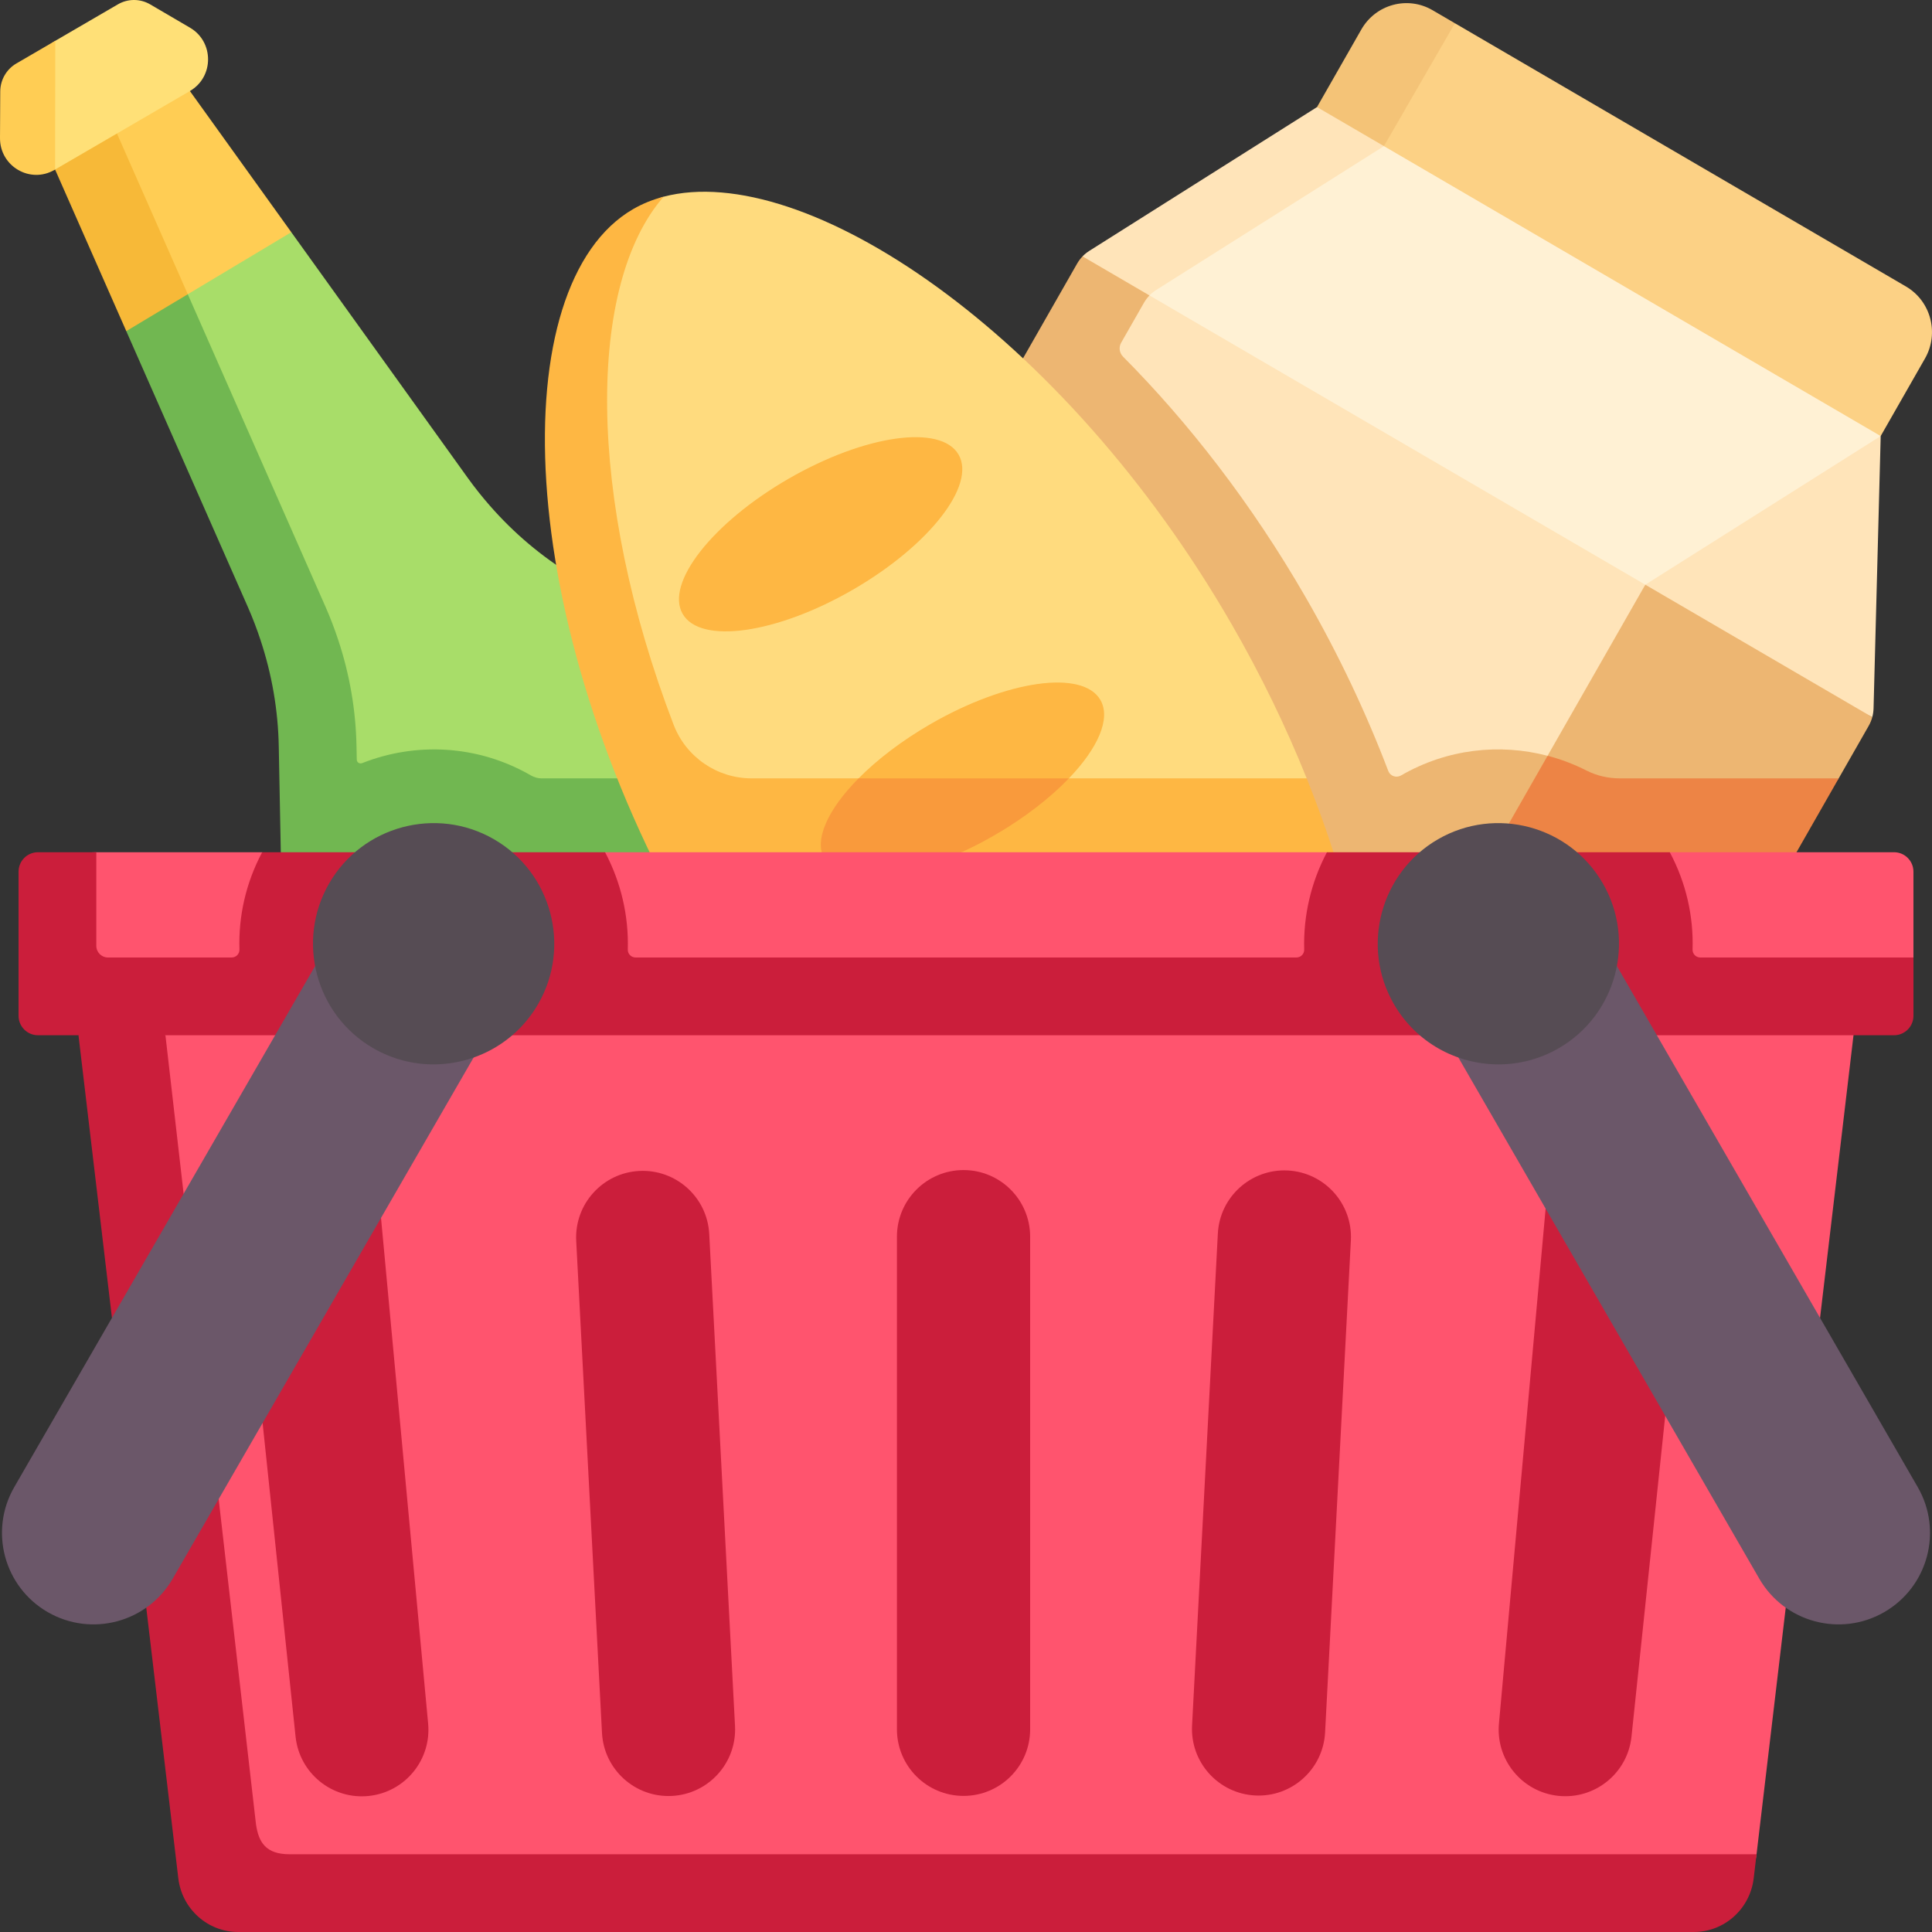 <svg id="Capa_1" enable-background="new 0 0 497 497" height="300" viewBox="0 0 497 497" width="300" xmlns="http://www.w3.org/2000/svg" version="1.1" xmlns:xlink="http://www.w3.org/1999/xlink" xmlns:svgjs="http://svgjs.dev/svgjs"><rect x="0" y="0" width="497" height="497" fill="#333333" stroke="none"/><g width="100%" height="100%" transform="matrix(1,0,0,1,0,0)"><g><g><g><path d="m74.938 59.735 45.498 63.349c1.77 2.448 3.643 4.802 5.63 7.062 6.127 7.01 13.258 13.025 21.123 17.827l41.884 25.538c3.467 2.333 6.479 5.346 8.849 8.84.476.701.921 1.423 1.345 2.166l102.614 179.676 12.388 21.688c8.6 15.065 4.171 33.929-9.904 42.152l-71.307 41.618c-14.075 8.213-32.466 2.657-41.066-12.408l-12.388-21.688-102.615-179.675c-.424-.743-.818-1.496-1.18-2.26-1.811-3.829-2.877-7.962-3.146-12.167l3.048-49.433c-.166-9.28-1.759-18.539-4.709-27.411-.942-2.856-2.018-5.681-3.239-8.453l-26.433-70.981 6.976-24.058z" fill="#a8dd69" fill-opacity="1" data-original-color="#b8eb7cff" stroke="none" stroke-opacity="1" style=""/><path d="m211.991 457.244-12.388-21.688-81.776-143.189c14.972-1.913 28.922-10.537 37.034-24.587 3.742-6.482 5.851-13.463 6.479-20.469h22.159l-9.881-47.079h-34.317c-.963 0-1.899-.277-2.732-.759-.004-.002-.009-.005-.013-.007-13.73-7.928-29.693-8.571-43.405-3.151-.653.258-1.361-.199-1.374-.901l-.065-3.393c-.166-9.28-1.759-18.539-4.709-27.411-.942-2.856-2.018-5.681-3.239-8.453l-35.458-80.463-10-1.206-5.822 10.687 31.279 70.98c1.221 2.772 2.298 5.597 3.239 8.453 2.95 8.872 4.543 18.131 4.709 27.411l.386 20.04.566 29.394c.269 4.206 1.335 8.338 3.146 12.167.362.764.755 1.517 1.18 2.26l102.614 179.676 12.388 21.688c7.771 13.614 23.537 19.459 36.889 14.4-6.798-2.47-12.898-7.409-16.889-14.4z" fill="#71b751" fill-opacity="1" data-original-color="#98db7cff" stroke="none" stroke-opacity="1" style=""/></g><g><path d="m48.306 75.694-7.699-6.279-13.845-35.872 19.519-13.701 22.211 30.918 6.446 8.975z" fill="#ffcd54" fill-opacity="1" data-original-color="#ffd05bff" stroke="none" stroke-opacity="1" style=""/><path d="m47.789 74.519-18.59-42.192-16.515 7.91 19.8 44.938 15.822-9.481z" fill="#f7b938" fill-opacity="1" data-original-color="#ffc244ff" stroke="none" stroke-opacity="1" style=""/></g><g><path d="m48.86 23.414-34.689 20.197s-11.519.197-11.48-7.069v-14.127c.016-2.972 8.978-10.432 11.531-11.918l16.104-9.376c2.572-1.498 5.742-1.494 8.311.01l10.243 5.997c6.202 3.632 6.191 12.669-.02 16.286z" fill="#ffe077" fill-opacity="1" data-original-color="#ffe077ff" stroke="none" stroke-opacity="1" style=""/><g><path d="m14.222 10.497-10.011 5.829c-2.552 1.486-4.131 4.226-4.147 7.198l-.064 11.99c-.039 7.266 7.756 11.833 13.995 8.2l.176-.102z" fill="#ffcd54" fill-opacity="1" data-original-color="#ffd05bff" stroke="none" stroke-opacity="1" style=""/></g></g></g><g><g><path d="m420.552 155.128 2.694-29.416 60.555-13.538-1.836 70.067c-.02.762-.131 1.515-.328 2.245z" fill="#ffe4b9" fill-opacity="1" data-original-color="#e8e8e8ff" stroke="none" stroke-opacity="1" style=""/><g><path d="m355.009 33.798 128.791 75.745v2.632l-60.555 38.237-10.762 1.054-123.323-75.463z" fill="#fff1d4" fill-opacity="1" data-original-color="#f9f8f9ff" stroke="none" stroke-opacity="1" style=""/><path d="m297.427 74.595 58.585-37.004-6.744-8.519-10.471-1.526-58.572 36.985c-.637.402-1.222.879-1.743 1.419l5.086 8.306 12.128 1.747c.517-.533 1.101-1.01 1.731-1.408z" fill="#ffe4b9" fill-opacity="1" data-original-color="#e8e8e8ff" stroke="none" stroke-opacity="1" style=""/></g></g><g><g><path d="m481.637 184.486c-.211.781-.521 1.534-.924 2.241l-7.713 13.504c-2.588 4.531-52.035 27.161-56.517 24.546l-35.562-35.404 42.325-38.96z" fill="#edb672" fill-opacity="1" data-original-color="#dcdbddff" stroke="none" stroke-opacity="1" style=""/><path d="m408.14 198.23c-3.203-1.627-6.567-2.905-10.03-3.812l-19.419 23.55 37.791 13.958 6.47-6.285c12.341.222 37.139-2.807 39.196-6.409l10.851-19h-56.318c-2.963-.001-5.899-.66-8.541-2.002z" fill="#ed8445" fill-opacity="1" data-original-color="#c8c7c9ff" stroke="none" stroke-opacity="1" style=""/></g><g><path d="m423.245 150.412-25.135 44.006-37.972 20.656c-4.482-2.616-84.683-118.533-82.095-123.064l6.024-16.317c.392-.686 11.086.872 11.629.309z" fill="#ffe4b9" fill-opacity="1" data-original-color="#e8e8e8ff" stroke="none" stroke-opacity="1" style=""/><path d="m398.109 194.424c-12.297-3.22-25.814-1.802-37.664 5.04-.008.005-.016.009-.024.014-1.228.71-2.787.178-3.292-1.148-5.634-14.802-12.708-29.871-21.3-44.764-13.861-24.023-30.088-44.862-46.93-61.819-.952-.958-1.151-2.425-.481-3.598l5.858-10.258c.392-.686.877-1.327 1.42-1.89l-17.214-10.051c-.543.562-1.016 1.193-1.408 1.879l-87.013 152.353-12.75 22.324c-2.588 4.531-1.052 10.324 3.43 12.94l16.861 9.841c-4.211-2.707-5.608-8.306-3.089-12.717l6.928-12.13c11.133 18.217 23.593 34.475 36.561 48.426l79.626 46.473 37.934-66.419z" fill="#edb672" fill-opacity="1" data-original-color="#dcdbddff" stroke="none" stroke-opacity="1" style=""/></g></g><g><path d="m490.292 73.693-116.026-67.717-13.745 12.375-4.51 19.24 127.789 74.584 11.401-19.961c3.704-6.485 1.506-14.777-4.909-18.521z" fill="#fcd185" fill-opacity="1" data-original-color="#b2e5fbff" stroke="none" stroke-opacity="1" style=""/><path d="m356.012 37.591 18.254-31.615-5.747-3.354c-6.415-3.744-14.617-1.522-18.321 4.963l-11.402 19.961z" fill="#f4c377" fill-opacity="1" data-original-color="#91dafaff" stroke="none" stroke-opacity="1" style=""/></g></g><g><g><path d="m316.829 160.567c-43.413-75.242-110.015-119.451-146.116-109.967-2.797.735-5.979 3.538-8.106 5.325-30.383 25.532-25.029 103.571 21.747 184.641l142.727 2.204 9.062-42.541c-5.285-13.153-11.708-26.478-19.314-39.662z" fill="#ffdb7e" fill-opacity="1" data-original-color="#ffe09cff" stroke="none" stroke-opacity="1" style=""/><path d="m350.513 247.311c-3.119-15.053-7.885-30.938-14.37-47.081l-142.794.001c-8.898 0-16.879-5.49-20.064-13.798-22.52-58.745-22.214-113.355-2.572-135.833-2.795.735-5.413 1.786-7.817 3.176-33.459 19.33-31.318 105.721 15.458 186.791z" fill="#feb743" fill-opacity="1" data-original-color="#ffd18dff" stroke="none" stroke-opacity="1" style=""/></g><g><path d="m283.075 180.067c2.761 4.785-.637 12.392-8.107 20.165l-5.128 2.247-48.17-.255-.805-1.993c4.78-4.829 11.106-9.692 18.481-13.953 19.598-11.322 39.176-14.103 43.729-6.211z" fill="#feb743" fill-opacity="1" data-original-color="#ffd18dff" stroke="none" stroke-opacity="1" style=""/><path d="m255.836 214.856c7.718-4.459 14.282-9.575 19.133-14.624l-54.103-.002c-7.922 8.003-11.598 15.915-8.758 20.837 4.552 7.892 24.13 5.111 43.728-6.211z" fill="#f99a3c" fill-opacity="1" data-original-color="#fbbd80ff" stroke="none" stroke-opacity="1" style=""/><ellipse cx="211.114" cy="137.347" fill="#feb743" rx="40.98" ry="16.497" transform="matrix(.866 -.5 .5 .866 -40.395 124.055)" fill-opacity="1" data-original-color="#ffd18dff" stroke="none" stroke-opacity="1" style=""/></g></g><g><g><path d="m435.084 491.33-368.978-.978c-7.861 0-14.481-5.94-15.414-13.831l-25.532-216.766h452.426l-25.722 217.245c-.933 7.891-8.919 14.33-16.78 14.33z" fill="#ff546e" fill-opacity="1" data-original-color="#ff7e92ff" stroke="none" stroke-opacity="1" style=""/><path d="m74.5 477c-6.021 0-7.979-2.947-8.66-7.798l-23.284-202.891-12.418-5-9.95 5 25.679 216.859c.933 7.89 7.553 13.83 15.414 13.83h374.438c7.861 0 14.481-5.94 15.414-13.831l.73-6.169z" fill="#cb1e3b" fill-opacity="1" data-original-color="#ff5f7aff" stroke="none" stroke-opacity="1"/></g><g fill="#ff5f7a"><path d="m247.867 461.989c-9.462 0-17.133-7.671-17.133-17.133v-126.727c0-9.462 7.671-17.133 17.133-17.133 9.462 0 17.133 7.671 17.133 17.133v126.727c0 9.462-7.67 17.133-17.133 17.133z" fill="#cb1e3b" fill-opacity="1" data-original-color="#ff5f7aff" stroke="none" stroke-opacity="1"/><path d="m322.868 461.878c-9.449-.495-16.708-8.557-16.213-18.006l6.632-126.553c.495-9.449 8.557-16.708 18.006-16.213 9.449.495 16.708 8.557 16.213 18.006l-6.632 126.553c-.495 9.45-8.557 16.709-18.006 16.213z" fill="#cb1e3b" fill-opacity="1" data-original-color="#ff5f7aff" stroke="none" stroke-opacity="1"/><path d="m172.867 461.996c-9.449.495-17.511-6.763-18.006-16.213l-6.632-126.553c-.495-9.449 6.763-17.511 16.213-18.006 9.449-.495 17.511 6.763 18.006 16.213l6.632 126.553c.495 9.449-6.764 17.51-16.213 18.006z" fill="#cb1e3b" fill-opacity="1" data-original-color="#ff5f7aff" stroke="none" stroke-opacity="1"/><path d="m400.869 461.975c-9.41-.989-16.237-9.419-15.248-18.83l13.246-146.145c.989-9.41 9.419 3.875 18.83 4.864 9.41.989 16.237 9.419 15.248 18.83l-13.247 126.033c-.989 9.41-9.419 16.237-18.829 15.248z" fill="#cb1e3b" fill-opacity="1" data-original-color="#ff5f7aff" stroke="none" stroke-opacity="1"/><path d="m94.866 462.003c-9.41.989-17.841-5.838-18.83-15.248l-13.246-126.033c-.989-9.41 5.838-17.841 15.248-18.83 9.41-.989 17.841-10.302 18.83-.892l13.247 142.173c.988 9.41-5.838 17.841-15.249 18.83z" fill="#cb1e3b" fill-opacity="1" data-original-color="#ff5f7aff" stroke="none" stroke-opacity="1"/></g></g><g><path d="m487.16 261.311-472.83.945c-2.761 0-5-2.239-5-5l-.036-34.155c0-2.761 12.717-3.87 15.479-3.87h42.673l4.791 2.118 76.752-.118 6.656-2h185.709l.975 2 84.786.264 2.43-2.264h57.681c2.761 0 5 2.239 5 5v22.079c.001 2.762-2.305 15.001-5.066 15.001z" fill="#ff546e" fill-opacity="1" data-original-color="#ff7e92ff" stroke="none" stroke-opacity="1" style=""/><path d="m435.407 244.269c.266-8.464-1.615-17.087-5.861-25.034l-88.192-.004c-4.083 7.677-6.105 16.329-5.854 25.046.032 1.117-.878 2.033-1.996 2.033h-170.008c-1.118 0-2.028-.916-1.996-2.034.251-8.717-1.771-17.369-5.854-25.046h-88.2c-4.246 7.947-6.12 16.573-5.853 25.038.035 1.12-.874 2.042-1.995 2.042h-31.825c-1.657 0-3-1.343-3-3v-24.079h-15c-2.761 0-5 2.239-5 5v37.079c0 2.761 2.239 5 5 5h57.679 88.208 185.68 88.208 57.679c2.761 0 5-2.239 5-5v-15h-54.825c-1.121.001-2.03-.92-1.995-2.041z" fill="#cb1e3b" fill-opacity="1" data-original-color="#ff5f7aff" stroke="none" stroke-opacity="1"/></g><g><path d="m12.282 414.713c-11.259-6.5-15.116-20.897-8.616-32.156l87.499-151.552 40.772 23.54-87.499 151.551c-6.5 11.259-20.897 15.117-32.156 8.617z" fill="#6b5769" fill-opacity="1" data-original-color="#736572ff" stroke="none" stroke-opacity="1" style=""/><g><path d="m111.499 273.808c-5.264 0-10.592-1.337-15.468-4.152-14.822-8.558-19.919-27.579-11.361-42.401 8.558-14.823 27.58-19.918 42.4-11.361 14.822 8.558 19.919 27.579 11.361 42.401-5.741 9.945-16.197 15.513-26.932 15.513z" fill="#564c54" fill-opacity="1" data-original-color="#615260ff" stroke="none" stroke-opacity="1" style=""/></g><path d="m484.718 414.713c11.259-6.5 15.116-20.897 8.616-32.156l-87.499-151.552-40.772 23.54 87.499 151.552c6.501 11.258 20.897 15.116 32.156 8.616z" fill="#6b5769" fill-opacity="1" data-original-color="#736572ff" stroke="none" stroke-opacity="1" style=""/><g><path d="m385.501 273.808c-10.735 0-21.19-5.567-26.933-15.514-8.558-14.822-3.461-33.843 11.361-42.401 14.82-8.557 33.844-3.461 42.4 11.361 8.558 14.822 3.461 33.843-11.361 42.401-4.874 2.816-10.204 4.153-15.467 4.153z" fill="#564c54" fill-opacity="1" data-original-color="#615260ff" stroke="none" stroke-opacity="1" style=""/></g></g></g></g></svg>
